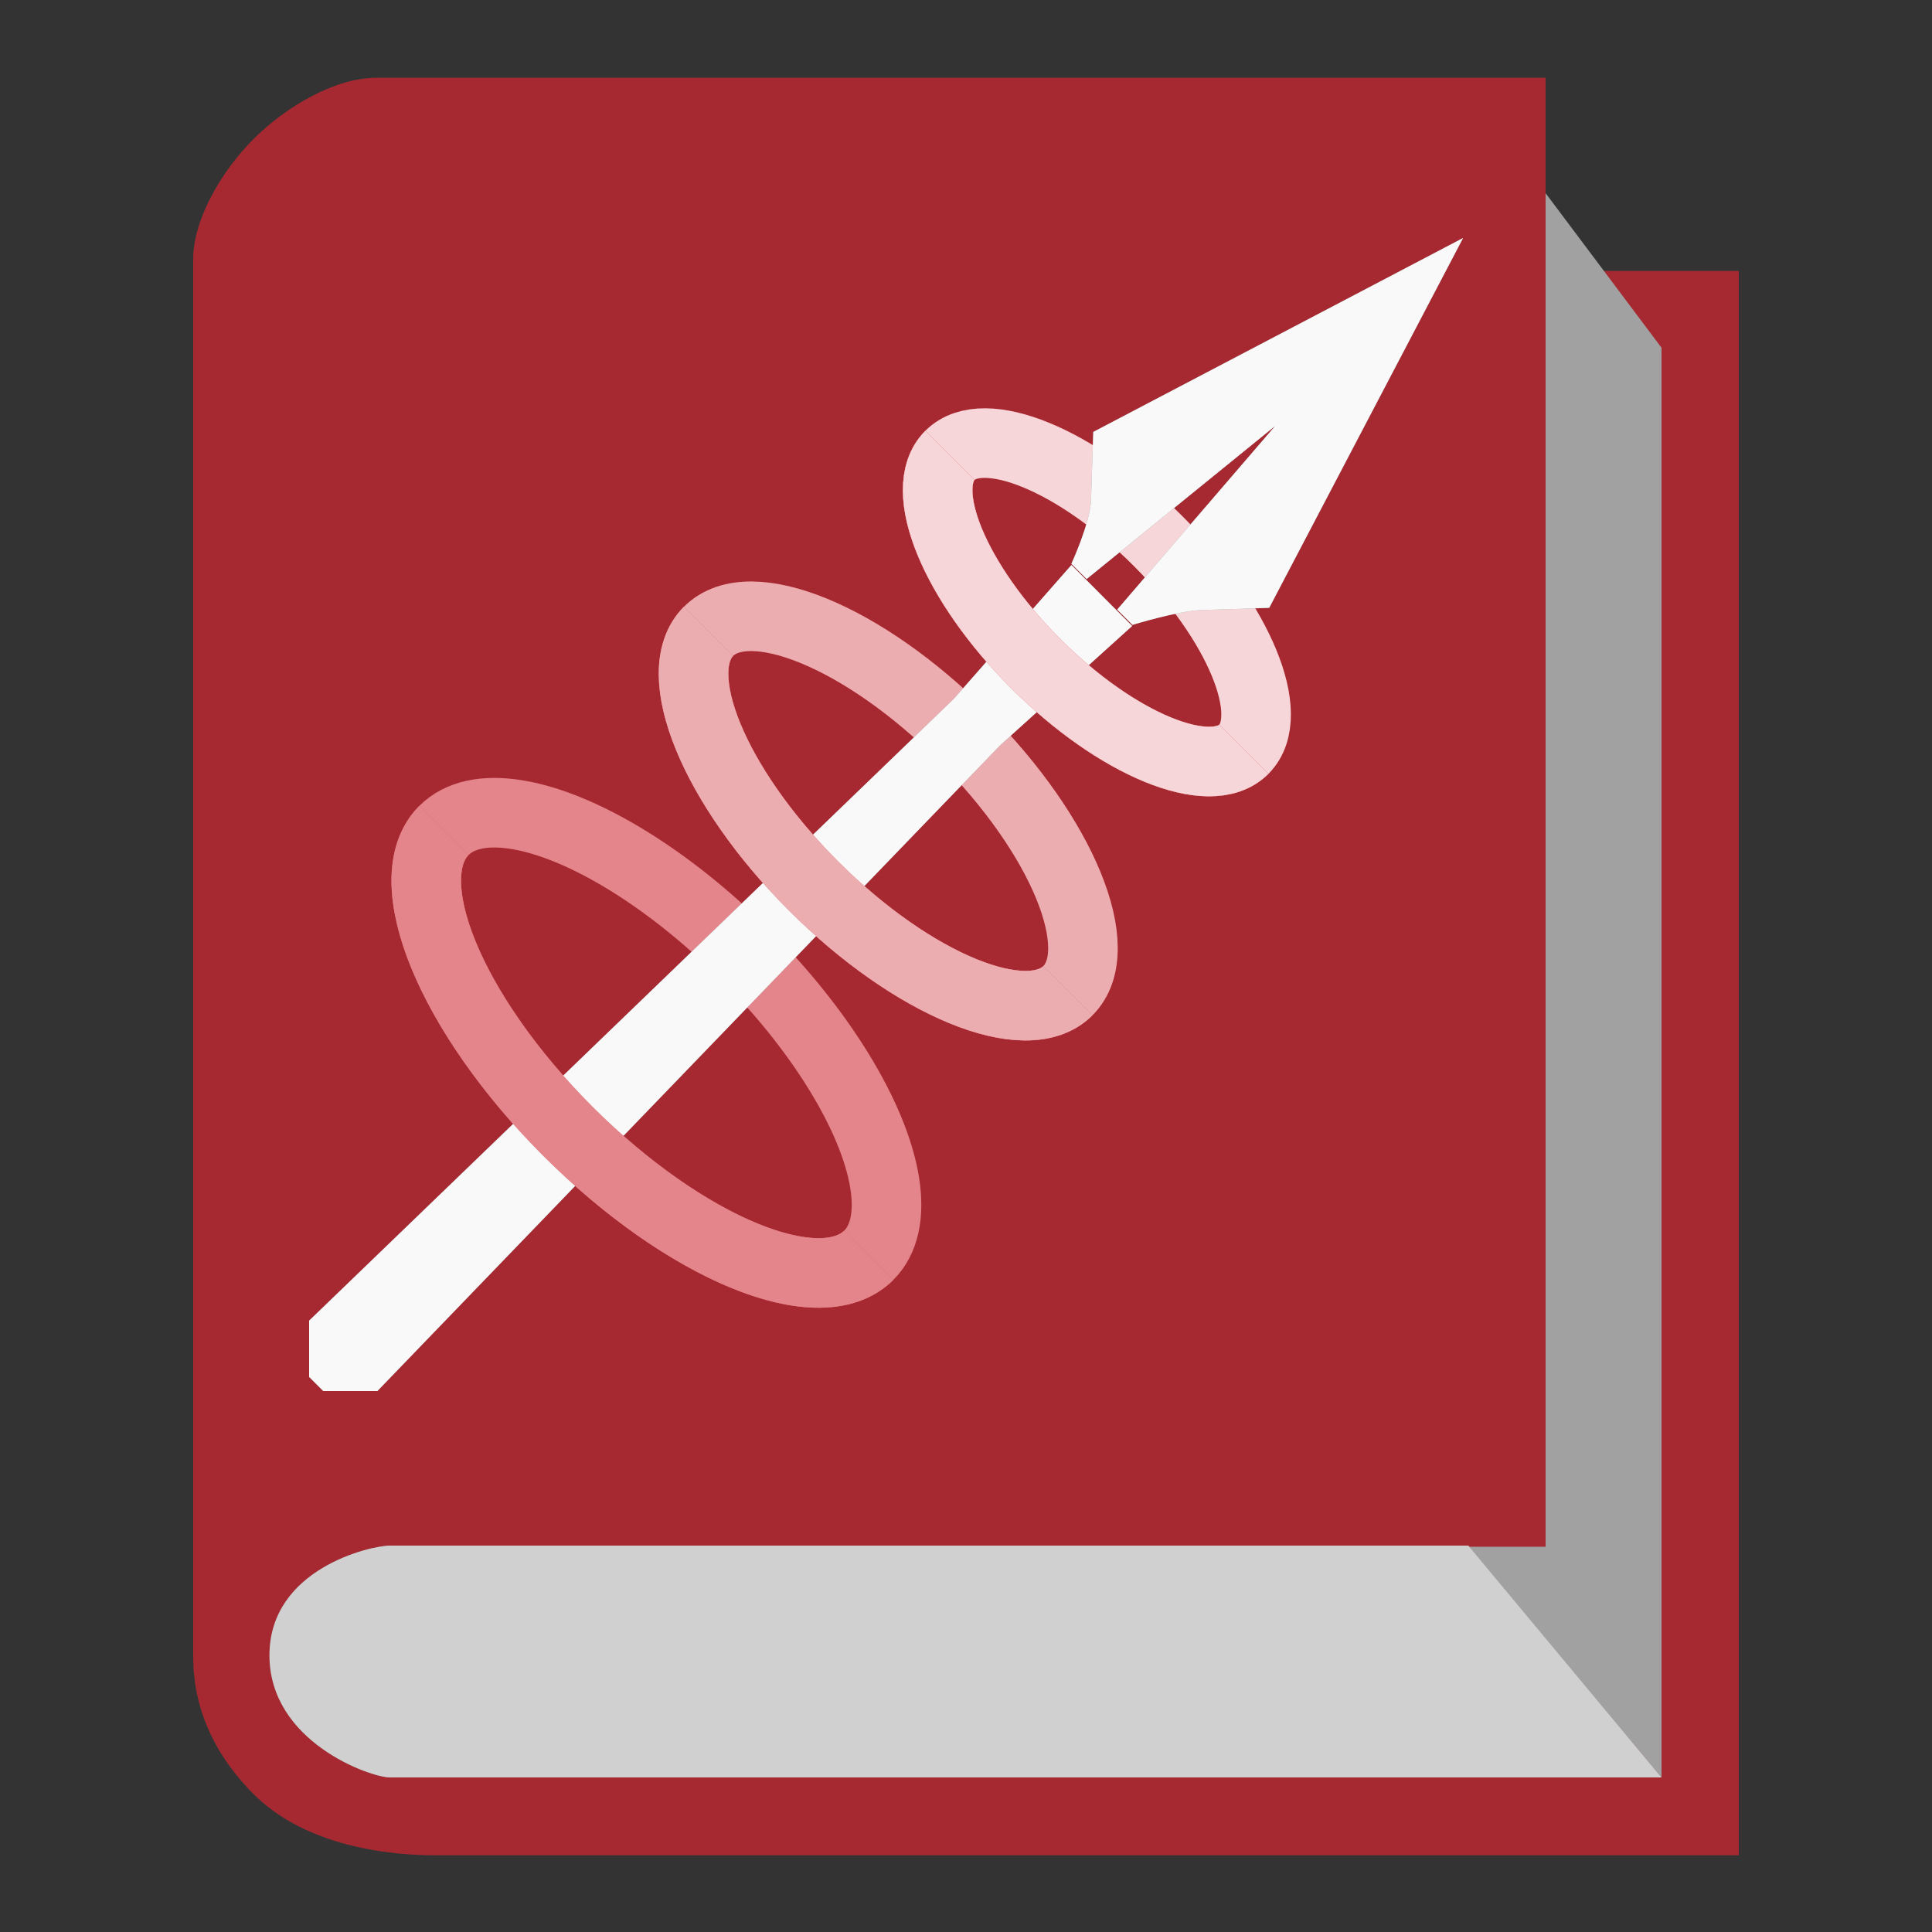 <svg fill="none" viewBox="0 0 50 50" id="penetrating_strike" xmlns="http://www.w3.org/2000/svg"><rect x="0" y="0" width="50" height="50" fill="#333333" stroke="none"/><path d="M9.737 2.014H40v3l1 2h4v41H11.316c-.527 0-3.158 0-4.737-1.568C5 44.877 5 43.309 5 42.786V6.718c0-1.045.737-2.3 1.579-3.136.842-.836 2.105-1.568 3.158-1.568Z" fill="#D0333D"/><path d="M9.737 2.014H40v3l1 2h4v41H11.316c-.527 0-3.158 0-4.737-1.568C5 44.877 5 43.309 5 42.786V6.718c0-1.045.737-2.3 1.579-3.136.842-.836 2.105-1.568 3.158-1.568Z" fill="#000" fill-opacity=".2"/><path d="m43 9-3-4v35.031h-2L43 46V9Z" fill="#898989"/><path d="m43 9-3-4v35.031h-2L43 46V9Z" fill="#fff" fill-opacity=".2"/><path d="M10.093 40H38l5 6H10.093c-.504 0-3.119-.918-3.119-3.16C6.974 40.6 9.59 40 10.093 40Z" fill="#898989"/><path d="M10.093 40H38l5 6H10.093c-.504 0-3.119-.918-3.119-3.16C6.974 40.6 9.59 40 10.093 40Z" fill="#fff" fill-opacity=".6"/><g clip-path="url(#aqja)"><ellipse cx="16.988" cy="26.988" rx="3.239" ry="7.774" transform="rotate(-45 16.988 26.988)" stroke="#D0333D" stroke-width="1.8"/><ellipse cx="16.988" cy="26.988" rx="3.239" ry="7.774" transform="rotate(-45 16.988 26.988)" stroke="#fff" stroke-opacity=".4" stroke-width="1.8"/><ellipse cx="22.988" cy="20.988" rx="2.74" ry="6.576" transform="rotate(-45 22.988 20.988)" stroke="#D0333D" stroke-width="1.8"/><ellipse cx="22.988" cy="20.988" rx="2.74" ry="6.576" transform="rotate(-45 22.988 20.988)" stroke="#fff" stroke-opacity=".6" stroke-width="1.8"/><ellipse cx="28.387" cy="15.588" rx="2.241" ry="5.378" transform="rotate(-45 28.387 15.588)" stroke="#D0333D" stroke-width="1.8"/><ellipse cx="28.387" cy="15.588" rx="2.241" ry="5.378" transform="rotate(-45 28.387 15.588)" stroke="#fff" stroke-opacity=".8" stroke-width="1.8"/><path d="m29.3 16.2-3.419 3.09L9.612 36.16l-1.143-.057-.6-.6-.057-1.143L24.681 18.09l3.048-3.468L29.3 16.2Z" fill="#898989"/><path d="m29.3 16.2-3.419 3.09L9.612 36.16l-1.143-.057-.6-.6-.057-1.143L24.681 18.09l3.048-3.468L29.3 16.2Z" fill="#fff" fill-opacity=".95"/><path fill-rule="evenodd" clip-rule="evenodd" d="m37.865 6.159-5.018 9.572-1.766.058c-.588.02-1.773.383-1.773.383l-.395-.396 4.089-4.753-4.88 3.963-.395-.395s.489-1.06.508-1.648l.059-1.765 9.571-5.019Z" fill="#898989"/><path fill-rule="evenodd" clip-rule="evenodd" d="m37.865 6.159-5.018 9.572-1.766.058c-.588.02-1.773.383-1.773.383l-.395-.396 4.089-4.753-4.88 3.963-.395-.395s.489-1.06.508-1.648l.059-1.765 9.571-5.019Z" fill="#fff" fill-opacity=".95"/><path d="M22.485 32.485c-1.265 1.265-4.752-.171-7.788-3.207-3.036-3.036-4.472-6.523-3.207-7.788" stroke="#D0333D" stroke-width="1.8"/><path d="M22.485 32.485c-1.265 1.265-4.752-.171-7.788-3.207-3.036-3.036-4.472-6.523-3.207-7.788" stroke="#fff" stroke-opacity=".4" stroke-width="1.8"/><path d="M27.638 25.638c-1.07 1.07-4.02-.145-6.588-2.713-2.568-2.568-3.783-5.517-2.713-6.588" stroke="#D0333D" stroke-width="1.8"/><path d="M27.638 25.638c-1.07 1.07-4.02-.145-6.588-2.713-2.568-2.568-3.783-5.517-2.713-6.588" stroke="#fff" stroke-opacity=".6" stroke-width="1.8"/><path d="M32.19 19.39c-.875.876-3.287-.118-5.387-2.218-2.1-2.1-3.094-4.512-2.218-5.387" stroke="#D0333D" stroke-width="1.8"/><path d="M32.19 19.39c-.875.876-3.287-.118-5.387-2.218-2.1-2.1-3.094-4.512-2.218-5.387" stroke="#fff" stroke-opacity=".8" stroke-width="1.8"/></g><defs><clipPath id="aqja"><path fill="#fff" transform="matrix(-1 0 0 1 38 6)" d="M0 0h30v30H0z"/></clipPath></defs></svg>